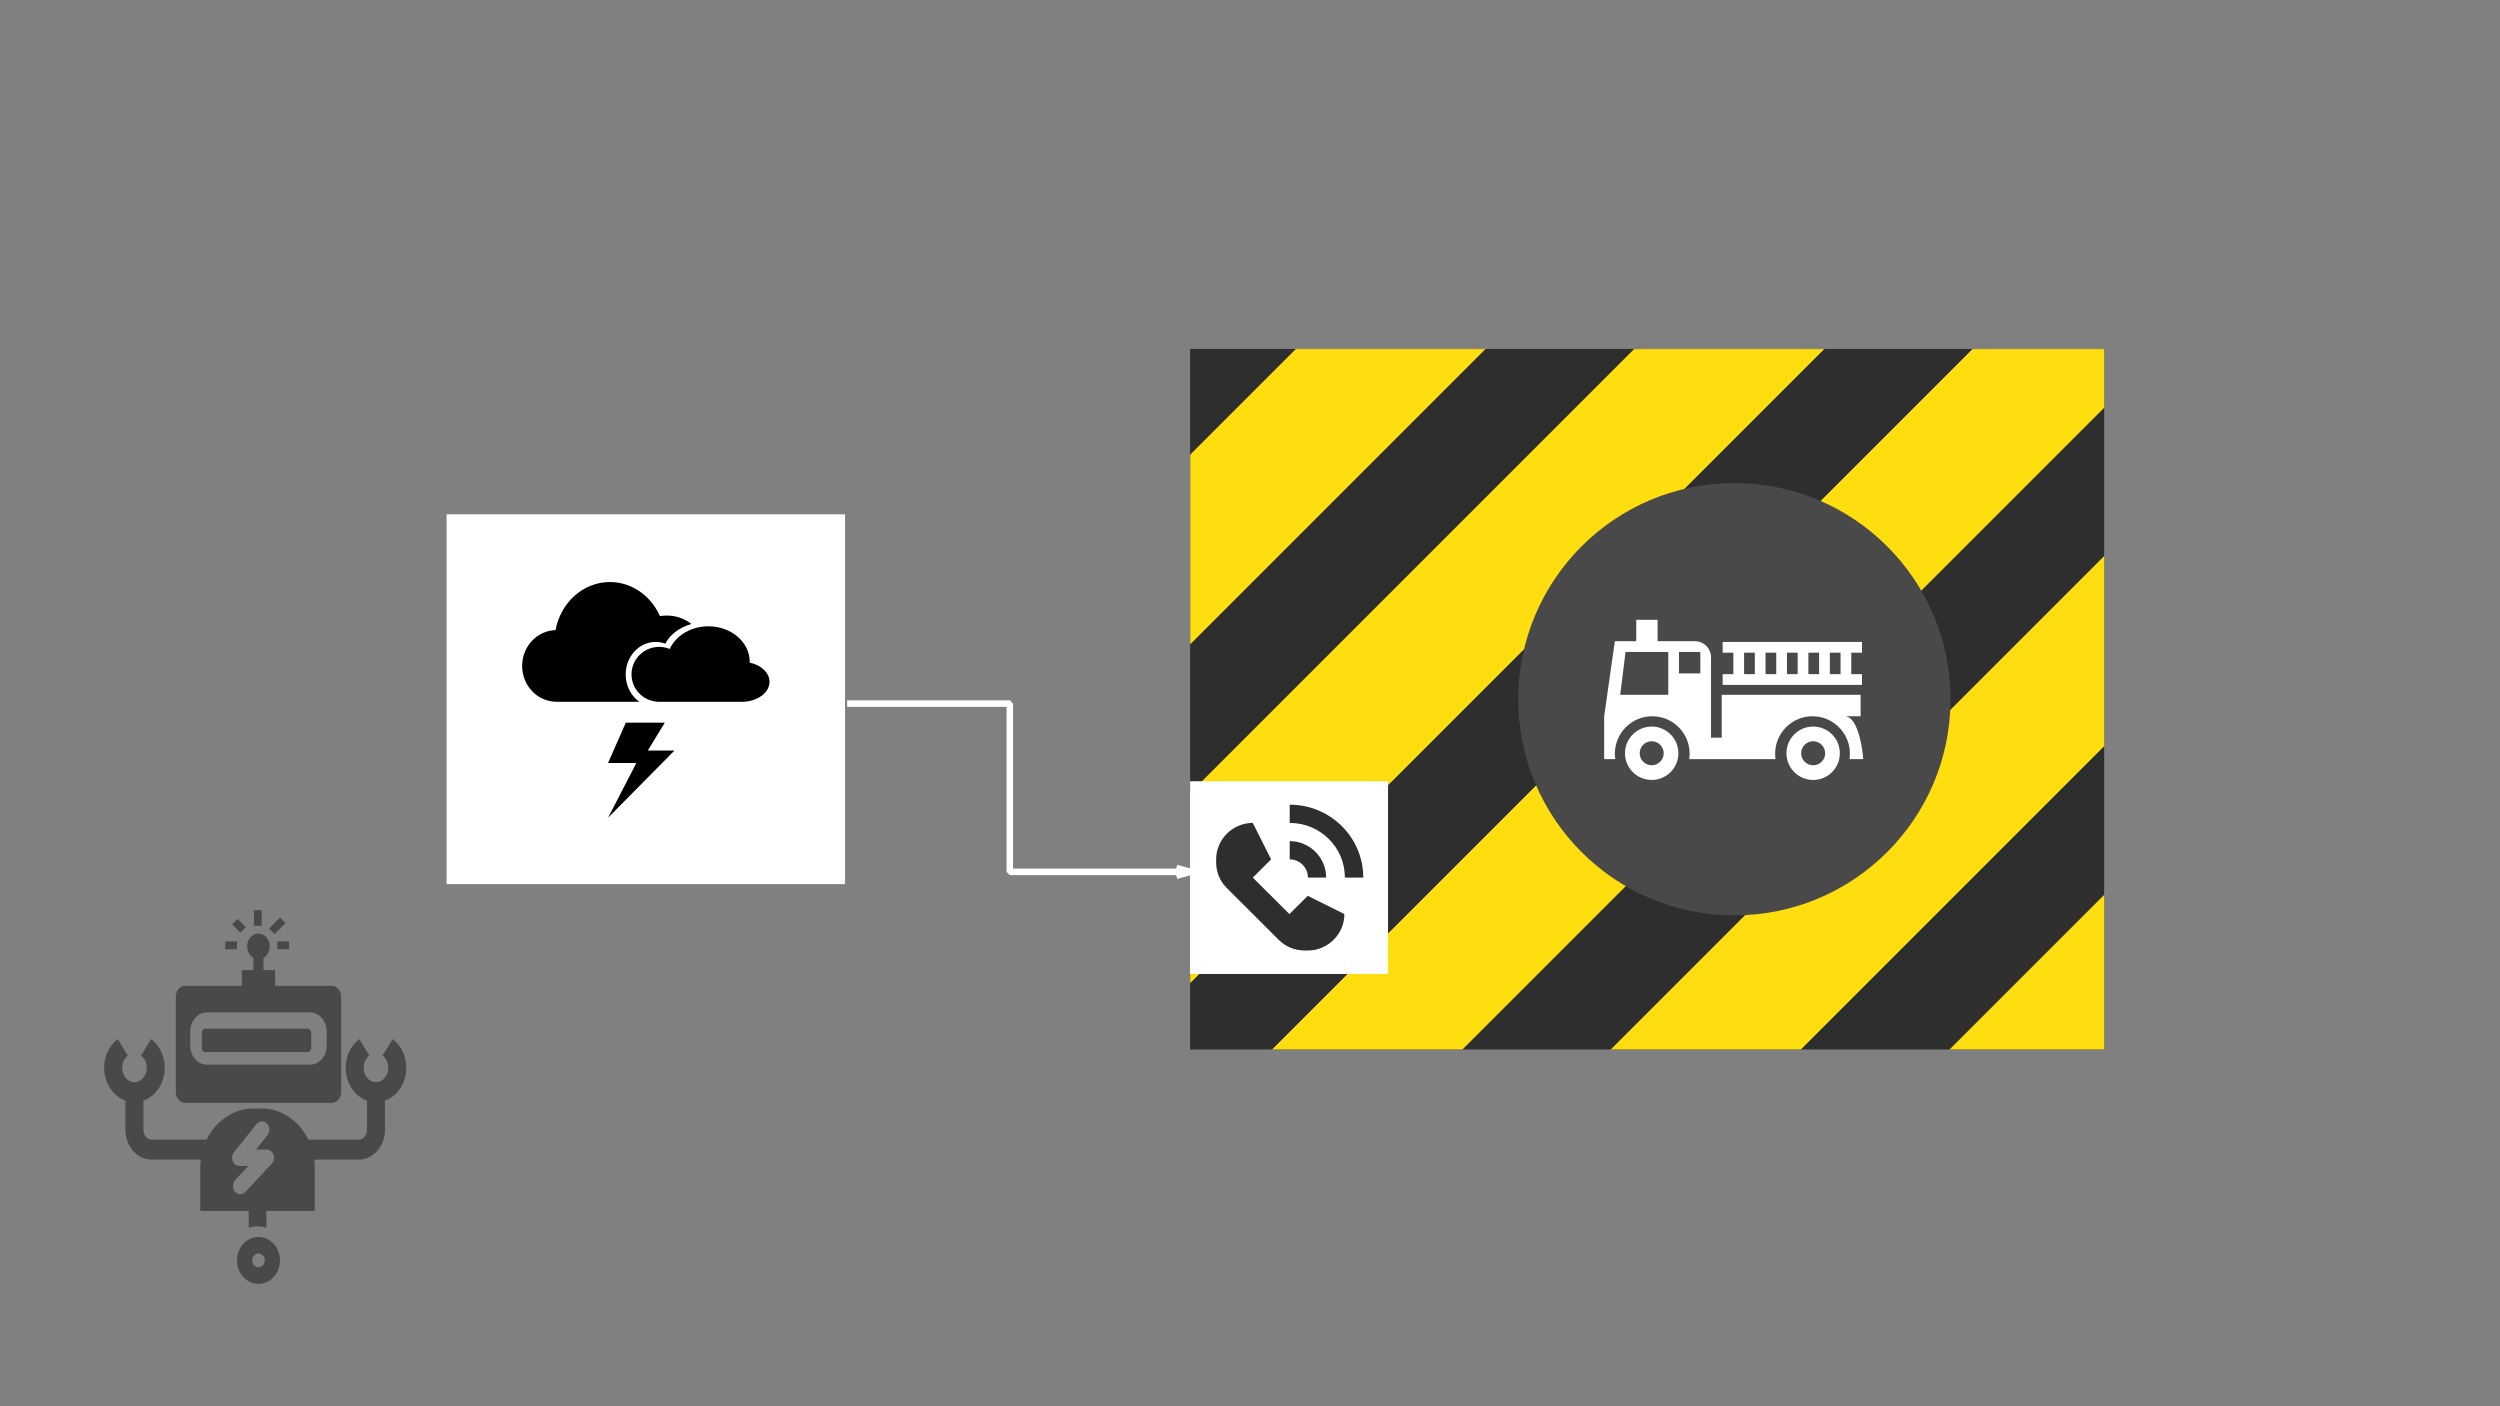 <?xml version="1.0" encoding="UTF-8"?>
<svg width="1920px" height="1080px" viewBox="0 0 1920 1080" version="1.1" xmlns="http://www.w3.org/2000/svg" xmlns:xlink="http://www.w3.org/1999/xlink">
    <rect x="0" y="0" width="1920" height="1080" fill="#808080" stroke="none"/>
    <!-- Generator: Sketch 46.2 (44496) - http://www.bohemiancoding.com/sketch -->
    <title>callFireDepartmentOnLightningStrike</title>
    <desc>Created with Sketch.</desc>
    <defs>
        <rect id="path-1" x="0" y="0" width="702" height="538"></rect>
    </defs>
    <g id="Actual-Slides" stroke="none" stroke-width="1" fill="none" fill-rule="evenodd">
        <g id="callFireDepartmentOnLightningStrike">
            <g id="Action" transform="translate(343, 395)">
                <rect id="Rectangle" fill="#FFFFFF" x="0" y="0" width="306" height="284"></rect>
                <g id="Group" transform="translate(58, 52)" fill-rule="nonzero" fill="#000000">
                    <path d="M130,32.197 C120.8,34.856 113.494,40.373 109.952,47.318 C107.617,46.46 105.135,45.999 102.538,45.999 C89.815,45.999 79.517,57.185 79.517,70.987 C79.517,79.8 83.698,87.536 90.037,92 L26.784,92 C26.564,92 26.344,91.954 26.124,91.954 C11.643,91.756 0,79.539 0,64.46 C0,49.493 11.4,37.362 25.662,36.9 C29.557,15.846 46.79,0 67.412,0 C84.359,0 98.994,10.703 105.839,26.197 C107.576,25.868 109.36,25.736 111.187,25.736 C118.225,25.736 124.742,28.129 130,32.197 Z" id="Shape"></path>
                    <path d="M190,76.615 C190,85.093 180.442,92 168.627,92 C168.209,92 167.811,92 167.413,91.934 C167.214,92 166.966,92 166.725,92 L111.413,92 C110.994,92 110.57,92 110.152,91.934 C109.733,91.956 109.286,92 108.824,92 L104.731,92 C104.353,92 104.001,91.954 103.647,91.911 C92.629,91.092 84,81.994 84,70.881 C84,59.259 93.514,49.806 105.24,49.806 C106.479,49.806 107.696,49.917 108.868,50.116 C110.441,50.382 111.946,50.824 113.384,51.4 C113.711,50.647 114.114,49.895 114.534,49.164 C118.406,42.412 125.484,37.254 134.071,35.107 C136.9,34.376 139.909,34 143.007,34 C160.552,34 174.78,46.176 174.78,61.229 C174.78,61.45 174.78,61.672 174.754,61.893 C175.575,62.07 176.391,62.269 177.17,62.535 C184.71,64.882 190,70.325 190,76.615 Z" id="Shape"></path>
                    <polygon id="Shape" points="84.889 144.5 87.684 138.97 66 138.97 79.613 108 109.564 108 96.525 129.391 117 129.391 66 181"></polygon>
                </g>
            </g>
            <g id="Effect" transform="translate(914, 268)">
                <g id="Lines">
                    <mask id="mask-2" fill="white">
                        <use xlink:href="#path-1"></use>
                    </mask>
                    <use id="Mask" fill="#2E2E2E" xlink:href="#path-1"></use>
                    <g id="Group-2" mask="url(#mask-2)" fill="#FFDE10">
                        <g transform="translate(-516, -83)">
                            <rect id="Rectangle-3" transform="translate(846.534, 426.534) rotate(-45) translate(-846.534, -426.534) " x="365.534" y="375.034" width="962" height="103"></rect>
                            <rect id="Rectangle-3-Copy" transform="translate(636.534, 376.534) rotate(-45) translate(-636.534, -376.534) " x="155.534" y="325.034" width="962" height="103"></rect>
                            <rect id="Rectangle-3-Copy-2" transform="translate(376.534, 376.534) rotate(-45) translate(-376.534, -376.534) " x="-104.466" y="325.034" width="962" height="103"></rect>
                            <rect id="Rectangle-3" transform="translate(1106.534, 426.534) rotate(-45) translate(-1106.534, -426.534) " x="625.534" y="375.034" width="962" height="103"></rect>
                            <rect id="Rectangle-3-Copy" transform="translate(896.534, 376.534) rotate(-45) translate(-896.534, -376.534) " x="415.534" y="325.034" width="962" height="103"></rect>
                            <rect id="Rectangle-3-Copy-2" transform="translate(636.534, 376.534) rotate(-45) translate(-636.534, -376.534) " x="155.534" y="325.034" width="962" height="103"></rect>
                            <rect id="Rectangle-3" transform="translate(1366.534, 426.534) rotate(-45) translate(-1366.534, -426.534) " x="885.534" y="375.034" width="962" height="103"></rect>
                            <rect id="Rectangle-3-Copy-3" transform="translate(1616.534, 426.534) rotate(-45) translate(-1616.534, -426.534) " x="1135.534" y="375.034" width="962" height="103"></rect>
                            <rect id="Rectangle-3-Copy" transform="translate(1156.534, 376.534) rotate(-45) translate(-1156.534, -376.534) " x="675.534" y="325.034" width="962" height="103"></rect>
                            <rect id="Rectangle-3-Copy-2" transform="translate(896.534, 376.534) rotate(-45) translate(-896.534, -376.534) " x="415.534" y="325.034" width="962" height="103"></rect>
                        </g>
                    </g>
                </g>
                <g id="Call-box" transform="translate(0, 332)">
                    <rect id="Rectangle" fill="#FFFFFF" x="0" y="0" width="152" height="148"></rect>
                    <g id="Calling" transform="translate(20, 18)" fill-rule="nonzero" fill="#2E2E2E">
                        <path d="M56.5,0 L56.5,0 L56.5,14 C79.948,14 98.875,32.76 98.875,56 L98.875,56 L113,56 L113,56 C113,25.06 87.716,0 56.5,0 Z" id="Shape"></path>
                        <path d="M70.495,56 L84.491,56 L84.491,56 C84.491,40.6 71.895,28 56.5,28 L56.5,42 C64.197,42 70.495,48.3 70.495,56 Z" id="Shape"></path>
                        <path d="M47.977,103.74 C53.323,109.06 60.499,112 67.956,112 L70.347,112 C85.824,112 98.486,99.4 98.486,84 L70.347,70 L56.278,84 L28.139,56 L42.208,42 L28.139,14 C12.663,14 0,26.6 0,42 L0,44.38 C0,51.8 2.955,58.94 8.301,64.12 L47.977,103.74 Z" id="Shape"></path>
                    </g>
                </g>
                <g id="Fire-Deparment" transform="translate(252, 103)">
                    <circle id="Oval-Copy-2" fill="#494949" cx="166" cy="166" r="166"></circle>
                    <path d="M264,146.751 L255.77,146.751 L255.77,130.249 L264,130.249 L264,122 L157,122 L157,130.249 L165.232,130.249 L165.232,146.751 L157,146.751 L157,155 L264,155 L264,146.751 Z M181.692,146.751 L173.462,146.751 L173.462,130.249 L181.692,130.249 L181.692,146.751 Z M198.153,146.751 L189.923,146.751 L189.923,130.249 L198.153,130.249 L198.153,146.751 Z M214.615,146.751 L206.385,146.751 L206.385,130.249 L214.615,130.249 L214.615,146.751 Z M231.077,146.751 L222.845,146.751 L222.845,130.249 L231.077,130.249 L231.077,146.751 Z M247.54,146.751 L239.308,146.751 L239.308,130.249 L247.54,130.249 L247.54,146.751 Z" id="Shape" fill="#FFFFFF" fill-rule="nonzero" transform="translate(210.5, 138.5) scale(-1, 1) translate(-210.5, -138.5) "></path>
                    <path d="M226.5,187 C215.176,187 206,196.181 206,207.5 C206,218.824 215.176,228 226.5,228 C237.824,228 247,218.824 247,207.5 C247,196.183 237.824,187 226.5,187 M226.5,216.727 C221.414,216.727 217.273,212.591 217.273,207.502 C217.273,202.418 221.414,198.277 226.5,198.277 C231.586,198.277 235.725,202.418 235.725,207.502 C235.725,212.591 231.586,216.727 226.5,216.727" id="Shape" fill="#FFFFFF" fill-rule="nonzero" transform="translate(226.5, 207.5) scale(-1, 1) translate(-226.5, -207.5) "></path>
                    <path d="M102.5,187 C91.176,187 82,196.181 82,207.5 C82,218.824 91.176,228 102.5,228 C113.824,228 123,218.824 123,207.5 C123,196.183 113.824,187 102.5,187 M102.5,216.727 C97.414,216.727 93.275,212.591 93.275,207.502 C93.275,202.418 97.414,198.277 102.5,198.277 C107.586,198.277 111.727,202.418 111.727,207.502 C111.727,212.591 107.586,216.727 102.5,216.727" id="Shape" fill="#FFFFFF" fill-rule="nonzero" transform="translate(102.5, 207.5) scale(-1, 1) translate(-102.5, -207.5) "></path>
                    <path d="M256.795,121.46 L240.381,121.46 L240.381,105 L223.968,105 L223.968,121.46 L195.246,121.46 C188.451,121.46 182.939,126.991 182.939,133.806 L182.939,179.074 L182.939,195.536 L174.731,195.536 L174.731,179.074 L174.731,162.614 L68.052,162.614 L68.052,179.074 L80.361,179.074 C68.397,179.076 66,212 66,212 L76.587,212 C76.394,210.649 76.26,209.283 76.26,207.884 C76.26,191.979 89.119,179.076 104.98,179.076 C120.84,179.076 133.7,191.976 133.7,207.884 C133.7,209.283 133.572,210.649 133.379,212 L199.677,212 C199.485,210.649 199.35,209.283 199.35,207.884 C199.35,191.979 212.21,179.076 228.07,179.076 C243.93,179.076 256.792,191.976 256.792,207.884 C256.792,209.283 256.662,210.649 256.47,212 L265,212 L265,179.076 L256.795,121.46 Z M207.558,146.154 L191.144,146.154 L191.144,129.692 L207.558,129.692 L207.558,146.154 Z M215.763,162.616 L215.763,129.692 L223.968,129.692 L240.381,129.692 L248.587,129.692 L252.689,162.616 L215.763,162.616 L215.763,162.616 Z" id="Shape" fill="#FFFFFF" fill-rule="nonzero" transform="translate(165.5, 158.5) scale(-1, 1) translate(-165.5, -158.5) "></path>
                </g>
            </g>
            <g id="Robot" transform="translate(80, 699)" fill-rule="nonzero" fill="#494949">
                <path d="M221.539,99 L213.834,111.741 C216.564,113.788 218.196,117.258 218.196,121.026 C218.196,127.138 213.956,132.113 208.748,132.113 C203.529,132.113 199.283,127.141 199.283,121.026 C199.283,117.258 200.915,113.788 203.646,111.738 L195.938,99 C189.392,103.905 185.482,112.137 185.482,121.026 C185.482,132.873 192.373,142.928 201.838,146.28 L201.838,168.778 C201.838,172.872 199.024,176.202 195.568,176.202 L156.803,176.202 C149.847,161.988 136.293,152.285 120.798,152.285 L114.759,152.285 C99.266,152.285 85.709,161.988 78.753,176.202 L36.427,176.202 C32.97,176.202 30.157,172.872 30.157,168.778 L30.157,146.28 C39.621,142.928 46.512,132.873 46.512,121.026 C46.512,112.137 42.603,103.905 36.057,99 L28.352,111.741 C31.082,113.785 32.714,117.258 32.714,121.026 C32.714,127.138 28.468,132.113 23.249,132.113 C18.041,132.113 13.801,127.141 13.801,121.026 C13.801,117.258 15.433,113.788 18.164,111.741 L10.458,99 C3.909,103.905 0,112.141 0,121.026 C0,132.877 6.891,142.934 16.355,146.283 L16.355,168.778 C16.355,181.339 25.359,191.558 36.427,191.558 L74.24,191.558 C73.978,193.627 73.799,195.722 73.799,197.867 L73.799,230.986 L110.98,230.986 L110.98,244 C113.124,243.22 115.405,242.786 117.78,242.786 C120.154,242.786 122.435,243.22 124.579,244 L124.579,230.986 L161.76,230.986 L161.76,197.867 C161.76,195.722 161.578,193.627 161.319,191.558 L195.573,191.558 C206.638,191.558 215.645,181.339 215.645,168.778 L215.645,146.283 C225.109,142.934 232,132.88 232,121.026 C231.997,112.141 228.088,103.905 221.539,99 Z M128.711,194.698 L108.509,216.397 C107.407,217.579 105.986,218.169 104.568,218.169 C103.081,218.169 101.598,217.522 100.485,216.239 C98.309,213.729 98.372,209.73 100.627,207.306 L110.718,196.466 L103.938,196.466 C101.703,196.466 99.676,195.005 98.762,192.737 C97.845,190.468 98.212,187.809 99.699,185.952 L116.962,164.355 C119.047,161.747 122.634,161.515 124.975,163.835 C127.318,166.151 127.526,170.147 125.442,172.752 L116.581,183.836 L124.77,183.836 C127.085,183.836 129.166,185.401 130.032,187.787 C130.898,190.176 130.374,192.908 128.711,194.698 Z" id="Shape"></path>
                <path d="M77.56,109 L156.44,109 C157.828,109 159,107.574 159,105.885 L159,94.115 C159,92.426 157.828,91 156.44,91 L77.56,91 C76.172,91 75,92.426 75,94.115 L75,105.885 C74.997,107.574 76.172,109 77.56,109 Z" id="Shape"></path>
                <polygon id="Shape" points="121 0 118 0 115 0 115 12 121 12"></polygon>
                <polygon id="Shape" points="133 30 142 30 142 27 142 24 133 24"></polygon>
                <polygon id="Shape" points="102 24 93 24 93 27 93 30 102 30"></polygon>
                <rect id="Rectangle-path" transform="translate(133, 12) rotate(45) translate(-133, -12) " x="130" y="6" width="6" height="12"></rect>
                <rect id="Rectangle-path" transform="translate(103.5, 12) rotate(45) translate(-103.5, -12) " x="99" y="9" width="9" height="6"></rect>
                <path d="M174.646,58.093 L131.285,58.093 L131.285,46.043 L122.356,46.043 L122.356,36.616 C125.205,35.002 127.181,31.7 127.181,27.842 C127.181,22.408 123.297,18 118.503,18 C113.708,18 109.824,22.405 109.824,27.842 C109.824,31.7 111.8,35.005 114.65,36.616 L114.65,46.043 L105.718,46.043 L105.718,58.093 L62.354,58.093 C58.309,58.093 55,61.846 55,66.433 L55,139.66 C55,144.247 58.309,148 62.354,148 L174.646,148 C178.691,148 182,144.247 182,139.66 L182,66.436 C182.003,61.846 178.694,58.093 174.646,58.093 Z M170.898,104.081 C170.898,112.113 165.136,118.647 158.053,118.647 L78.95,118.647 C71.866,118.647 66.105,112.113 66.105,104.081 L66.105,93.075 C66.105,85.043 71.866,78.509 78.95,78.509 L158.053,78.509 C165.136,78.509 170.898,85.043 170.898,93.075 L170.898,104.081 Z" id="Shape"></path>
                <path d="M102,269 C102,278.939 109.386,287 118.5,287 C127.611,287 135,278.943 135,269 C135,259.057 127.614,251 118.5,251 C109.386,251 102,259.061 102,269 Z M123.342,269 C123.342,271.916 121.173,274.282 118.5,274.282 C115.824,274.282 113.658,271.916 113.658,269 C113.658,266.084 115.827,263.718 118.5,263.718 C121.173,263.718 123.342,266.084 123.342,269 Z" id="Shape"></path>
            </g>
            <polyline id="Path-2" stroke="#FFFFFF" stroke-width="5" stroke-linejoin="bevel" points="650.621 540.351 775.542 540.351 775.542 669.591 914.245 669.591"></polyline>
            <path id="Path-2-decoration-1" d="M903.445,672.591 L914.245,669.591 L903.445,666.591" stroke="#FFFFFF" stroke-width="5" stroke-linejoin="bevel"></path>
        </g>
    </g>
</svg>